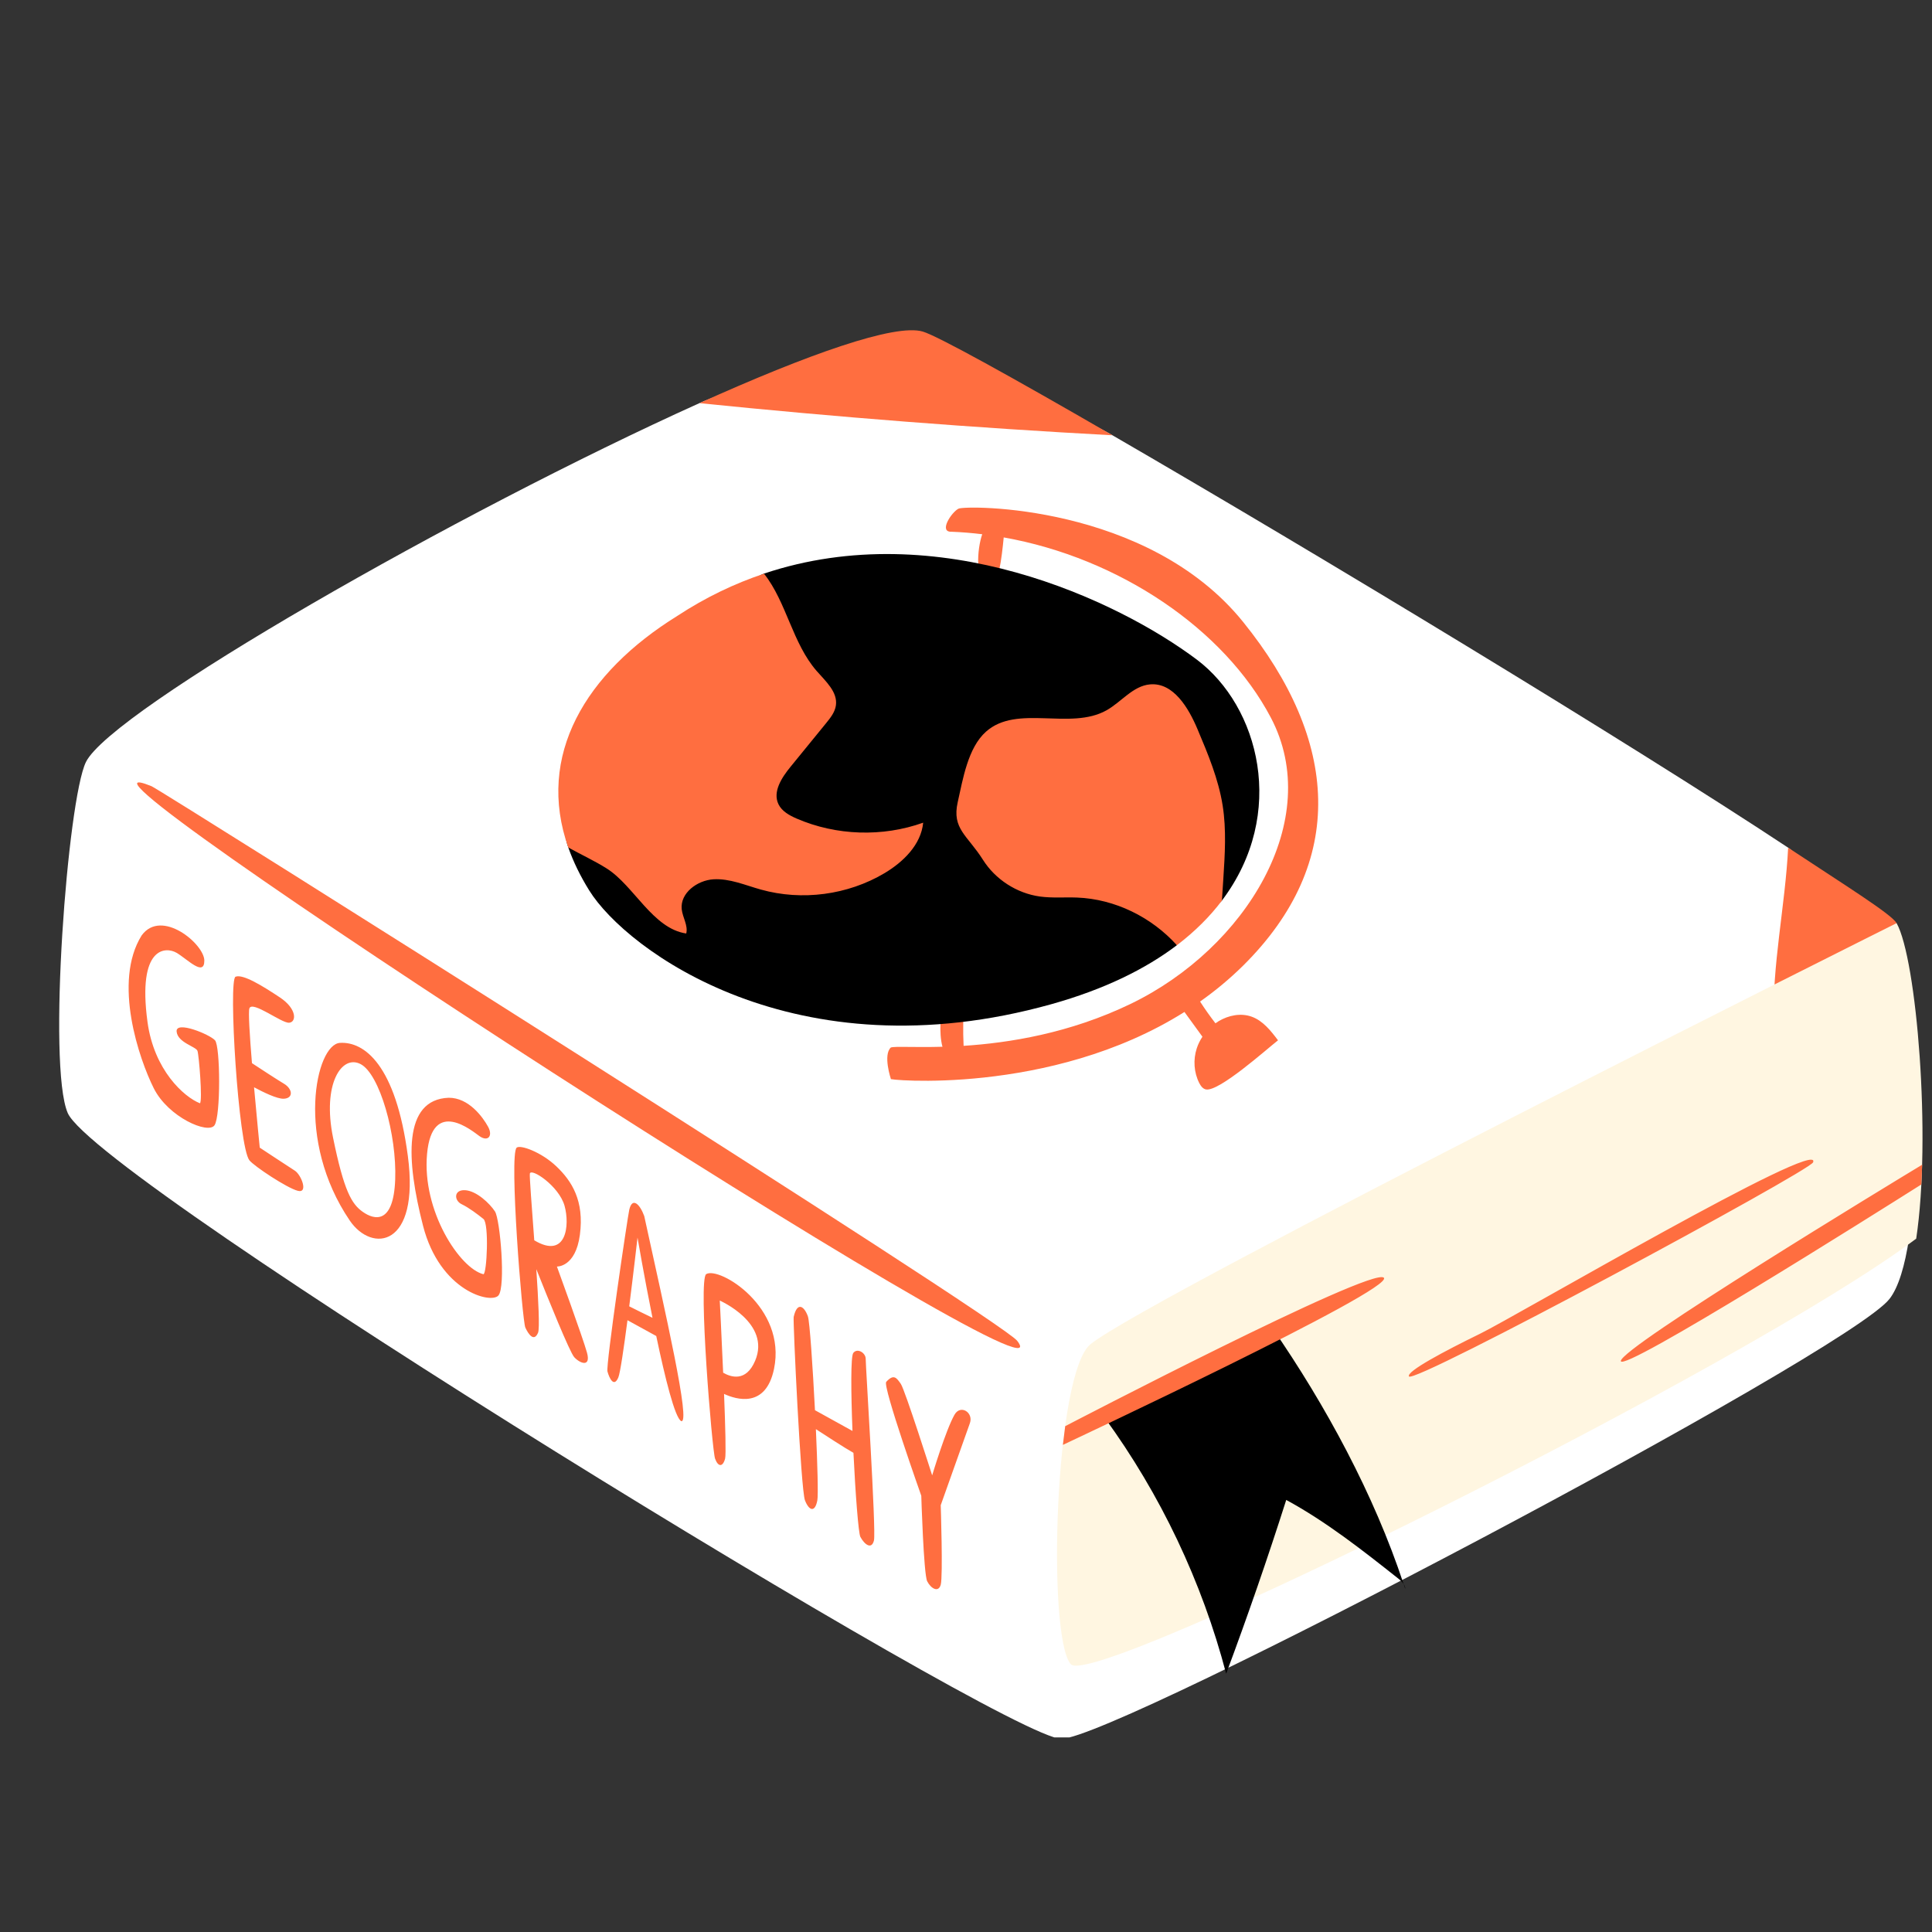 <svg xmlns="http://www.w3.org/2000/svg" xmlns:xlink="http://www.w3.org/1999/xlink" width="500" zoomAndPan="magnify" viewBox="0 0 375 375" height="500" preserveAspectRatio="xMidYMid meet" version="1.0"><rect x="0" y="0" width="375" height="375" fill="#333333" stroke="none"/><defs><clipPath id="b011eec34b"><path d="M 11 73 L 371 73 L 371 337.227 L 11 337.227 Z M 11 73 " clip-rule="nonzero"/></clipPath></defs><g clip-path="url(#b011eec34b)"><path fill="#ffffff" d="M 135.758 78.25 C 156.793 68.762 196.355 73.148 215.926 84.488 C 255.367 107.332 316.031 144.012 347.07 164.527 C 358.398 172.012 347.652 219.133 370.551 240.312 C 369.746 245.645 368.508 249.871 366.746 252.125 C 358.492 262.688 216.562 337.504 206 337.504 C 195.434 337.504 18.82 229.191 13.145 216.031 C 9.184 206.844 13.125 155.18 16.676 147.918 C 21.617 137.832 88.859 99.391 135.758 78.25 Z M 135.758 78.25 " fill-opacity="1" fill-rule="nonzero"/></g><path fill="#ff6e40" d="M 241.289 187.426 C 238.641 190.039 235.84 192.352 232.934 194.402 C 233.867 195.852 234.867 197.258 235.918 198.621 C 236.129 198.473 236.34 198.328 236.555 198.199 C 238.461 197.062 240.852 196.582 242.945 197.336 C 245.137 198.121 246.664 200.07 248.062 201.922 C 245.699 203.785 236.664 211.871 234.105 211.465 C 233.492 211.363 233.07 210.793 232.781 210.234 C 231.73 208.168 231.57 205.691 232.289 203.488 C 232.547 202.691 232.926 201.93 233.391 201.227 C 232.23 199.625 231.062 198.023 229.902 196.422 C 203.789 212.871 171.371 209.562 172.914 209.41 C 172.914 209.41 171.355 204.766 172.914 203.316 C 173.738 203.055 177.434 203.328 182.93 203.176 C 182.176 200.367 182.668 196.512 182.883 194.902 C 182.934 194.52 183.035 194.074 183.383 193.902 C 183.574 193.809 183.789 193.816 184 193.828 C 185.066 193.887 186.129 193.938 187.195 193.996 C 186.934 196.988 186.891 199.996 187.035 202.996 C 195.797 202.43 207.578 200.59 219.477 194.844 C 241.875 184.012 257.07 159.055 246.672 139.297 C 237.621 122.094 217.223 108.289 194.82 104.312 C 194.441 108.246 193.746 114.043 192.238 113.812 C 189.023 113.328 189.688 106.363 190.652 103.695 C 188.688 103.457 186.711 103.289 184.73 103.211 C 182.102 103.34 184.68 99.422 186.043 98.734 C 187.406 98.043 222.746 97.746 241.289 120.719 C 259.828 143.664 261.59 167.316 241.289 187.426 Z M 347.078 164.535 C 346.516 175.773 343.906 187.582 344.312 198.473 C 344.398 200.809 344.609 203.41 346.34 204.969 C 347.723 206.215 349.719 206.445 351.57 206.562 C 354.73 206.766 357.969 206.777 361.137 206.43 C 363.348 193.742 367.223 182.859 368.129 179.184 C 367.156 177.461 358.406 172.012 347.078 164.535 Z M 179.117 64.359 C 173.734 62.762 156.793 68.77 135.758 78.25 C 162.43 80.965 189.16 83.047 215.926 84.488 C 196.355 73.156 182.008 65.219 179.117 64.359 Z M 179.117 64.359 " fill-opacity="1" fill-rule="nonzero"/><path fill="#fff6e1" d="M 211.715 260.871 C 223.367 251.543 368.129 179.18 368.129 179.18 C 372.02 186.098 374.898 220.785 371.934 240.422 C 338.898 265.211 212.152 328.055 207.832 323.02 C 203.172 317.594 204.723 266.312 211.715 260.871 Z M 211.715 260.871 " fill-opacity="1" fill-rule="nonzero"/><path fill="#000000" d="M 110.301 164.484 C 104.004 146.652 142.641 113.227 148.312 111.328 C 182.109 100.023 217 116.523 232.316 128.043 C 244.344 137.094 249.926 157.902 237.172 174.801 C 234.875 177.844 225.027 169.953 228.434 183.461 C 222.367 188.07 214.359 192.031 204.078 194.91 C 154.336 208.816 121.547 184.383 114.375 172.844 C 112.621 170.027 111.273 167.238 110.301 164.484 Z M 246.945 257.746 L 214.383 275.137 C 225.258 290.051 233.309 307.012 237.996 324.867 C 242.113 313.84 246.086 302.355 249.656 291.137 C 257.352 295.309 264.41 300.859 271.277 306.297 C 271.707 306.629 272.148 307.012 272.438 307.461 C 266.715 290.109 257.301 272.738 246.945 257.746 Z M 272.445 307.453 C 272.555 307.773 272.664 308.094 272.766 308.41 C 272.758 308.055 272.633 307.746 272.445 307.453 Z M 272.445 307.453 " fill-opacity="1" fill-rule="nonzero"/><path fill="#ff6e40" d="M 197.441 260.254 C 210.297 276.82 0.148 140.715 29.414 152.602 C 31.176 153.309 194.203 256.074 197.441 260.254 Z M 154.625 158.883 C 153.227 158.273 151.77 157.477 151.102 156.105 C 149.93 153.68 151.727 150.934 153.43 148.848 C 155.742 146.012 158.043 143.18 160.355 140.355 C 161.191 139.332 162.059 138.23 162.246 136.926 C 162.625 134.312 160.254 132.23 158.516 130.238 C 153.797 124.824 152.699 116.957 148.305 111.348 C 142.633 113.246 136.988 115.922 131.473 119.543 C 113.605 130.621 104.012 146.672 110.301 164.496 C 112.793 165.883 115.41 167.086 117.75 168.562 C 123.055 171.902 126.691 180.242 133.199 181.191 C 133.582 179.621 132.496 178.09 132.32 176.484 C 131.988 173.344 135.328 170.867 138.48 170.672 C 141.633 170.484 144.641 171.816 147.684 172.664 C 155.66 174.895 164.539 173.723 171.66 169.496 C 175.34 167.309 178.777 163.941 179.188 159.68 C 171.305 162.496 162.328 162.215 154.625 158.883 Z M 237.172 174.809 C 237.266 173.41 237.352 172.004 237.445 170.605 C 237.75 165.852 238.062 161.055 237.316 156.352 C 236.504 151.223 234.477 146.375 232.461 141.594 C 230.695 137.383 227.738 132.418 223.195 132.84 C 219.898 133.145 217.664 136.246 214.781 137.867 C 207.715 141.832 197.418 136.637 191.375 142.02 C 187.855 145.156 186.883 151.309 185.891 155.707 C 184.727 160.883 187.789 162.129 190.789 166.883 C 193.203 170.707 197.355 173.387 201.832 174.012 C 204.223 174.344 206.652 174.121 209.062 174.215 C 216.418 174.504 223.52 178.012 228.434 183.469 C 231.984 180.766 234.875 177.852 237.172 174.809 Z M 237.172 174.809 " fill-opacity="1" fill-rule="nonzero"/><path fill="#ff6e40" d="M 41.73 201.918 C 42.77 203.047 42.863 216.617 41.637 218.414 C 40.414 220.207 32.68 216.863 29.855 211.25 C 27.031 205.633 21.84 190.605 27.5 181.555 C 31.363 176.273 39.66 183.25 39.66 186.453 C 39.66 189.656 36.363 186.172 34.281 184.945 C 32.211 183.723 26.645 183.629 28.625 198.328 C 29.883 207.699 35.703 212.922 38.812 214.148 C 39.34 213.664 38.617 204.836 38.332 203.98 C 38.051 203.133 34.473 202.379 34.281 200.215 C 34.094 198.047 40.695 200.777 41.73 201.918 Z M 57.23 227.227 C 56 226.445 50.418 222.758 50.418 222.758 C 50.418 222.758 49.855 217.148 49.312 211.039 C 50.957 211.922 53.805 213.344 55.109 213.262 C 57.008 213.156 56.781 211.336 55.109 210.344 C 53.848 209.598 50.484 207.395 48.906 206.359 C 48.469 201.062 48.172 196.367 48.406 195.723 C 48.965 194.156 54.66 198.625 56.113 198.512 C 57.562 198.402 57.68 195.828 54.324 193.598 C 50.969 191.367 47.172 189.02 45.723 189.578 C 44.273 190.133 46.281 222.531 48.406 225.211 C 49.312 226.355 55.664 230.574 57.789 231.133 C 59.91 231.691 58.461 228.008 57.23 227.227 Z M 79.164 224.387 C 81.512 242.145 72.188 243.246 67.883 236.898 C 57.266 221.262 61.289 202.715 65.984 202.422 C 70.68 202.141 76.824 206.625 79.164 224.387 Z M 70.004 206.547 C 66.316 204.613 62.52 210.422 64.645 220.812 C 66.766 231.203 68.258 233.684 70.383 235.199 C 72.688 236.844 76.375 237.684 76.707 228.965 C 77.043 220.258 73.695 208.48 70.004 206.547 Z M 90.258 231.016 C 88.027 230.906 88.137 233.031 89.59 233.727 C 91.039 234.422 92.723 235.711 93.836 236.602 C 94.953 237.496 94.504 247.219 93.836 247.328 C 89.258 246.211 81.883 235.039 82.891 223.98 C 83.895 212.922 91.738 219.59 93.055 220.516 C 94.699 221.676 95.734 220.516 94.73 218.684 C 93.723 216.852 91.004 213.055 87.098 213.074 C 78.164 213.41 78.848 225.184 82.105 237.898 C 85.367 250.617 95.285 253.133 96.742 251.457 C 98.191 249.785 97.078 236.711 96.078 235.148 C 95.062 233.59 92.488 231.133 90.258 231.016 Z M 113.93 262.535 C 114.723 265.406 112.641 264.711 111.461 263.43 C 110.59 262.484 106.316 251.914 104.098 246.34 C 104.504 252.441 104.773 257.883 104.438 258.676 C 103.648 260.551 102.562 258.973 101.969 257.684 C 101.375 256.391 98.781 224.039 100.285 222.758 C 100.98 222.16 105.047 223.582 108.004 226.402 C 110.961 229.219 113.438 233.047 112.555 239.676 C 111.715 246.008 108.098 245.836 108.098 245.836 C 108.098 245.836 113.141 259.668 113.93 262.535 Z M 109.578 234.039 C 108.488 230.176 103.047 226.617 102.844 227.805 C 102.758 228.344 103.223 234.234 103.699 240.742 C 109.977 244.5 110.625 237.77 109.578 234.039 Z M 125.047 236.039 C 129.133 254.727 134.156 276.52 132.211 275.832 C 130.988 275.145 129.074 267.406 127.379 259.32 L 121.793 256.254 C 121.09 261.629 120.379 266.5 120.02 267.355 C 119.148 269.414 118.258 267.473 117.91 266.211 C 117.57 264.949 121.816 236.203 122.141 234.805 C 122.727 232.285 124.199 233.711 125.047 236.039 Z M 126.648 255.785 C 125.016 247.684 123.742 240.211 123.742 240.211 C 123.742 240.211 122.988 246.84 122.133 253.559 C 123.352 254.184 125.359 255.16 126.648 255.785 Z M 150.234 265.719 C 148.633 273.398 142.914 271.66 140.539 270.559 C 140.785 276.781 140.938 282.391 140.742 283.117 C 140.285 284.832 139.363 284.715 138.793 283.117 C 138.219 281.516 135.473 248.32 137.074 247.305 C 139.598 245.777 152.734 253.695 150.234 265.719 Z M 139.707 252.441 C 139.707 252.441 140.055 259.238 140.363 266.441 C 141.836 267.297 144.805 268.312 146.574 264.117 C 149.668 256.789 139.707 252.441 139.707 252.441 Z M 165.625 262.602 C 165.109 263.262 165.168 270.176 165.465 277.746 L 158.184 273.719 C 157.746 265.16 157.16 256.5 156.812 255.508 C 156.125 253.559 154.742 252.531 154.051 255.625 C 153.895 256.34 155.438 289.16 156.242 291.215 C 157.047 293.273 158.191 293.621 158.645 291.215 C 158.836 290.215 158.668 284.211 158.363 277.398 C 160.141 278.543 163.863 280.992 165.652 281.992 C 166.043 290.012 166.625 297.613 167 298.316 C 167.805 299.805 169.176 300.84 169.633 299.008 C 170.086 297.172 168.008 264.898 168.031 263.754 C 168.043 262.602 166.422 261.574 165.625 262.602 Z M 185.27 274.594 C 183.566 277.586 180.934 286.367 180.934 286.367 C 180.934 286.367 175.645 269.754 174.848 268.609 C 174.043 267.465 173.5 266.594 172.016 268.219 C 171.27 269.035 178.82 290.324 178.82 290.324 C 178.82 290.324 179.277 305.551 179.965 306.918 C 180.652 308.297 182.137 309.207 182.594 307.605 C 183.051 306.004 182.594 292.16 182.594 292.16 C 182.594 292.16 187.875 277.305 188.262 276.219 C 188.977 274.16 186.434 272.543 185.27 274.594 Z M 314.602 264.168 C 314.602 266.68 364.07 235.5 372.934 229.902 C 373 228.648 373.051 227.371 373.086 226.074 C 367.02 229.742 314.602 261.559 314.602 264.168 Z M 351.918 225.609 C 353.957 220.465 294.293 255.441 287.309 258.863 C 280.32 262.277 273.02 266.16 273.473 267.145 C 273.902 269.043 351.23 227.344 351.918 225.609 Z M 206.754 276.82 L 206.305 280.449 C 206.305 280.449 270.922 250.188 268.598 248 C 266.266 245.812 206.754 276.82 206.754 276.82 Z M 206.754 276.82 " fill-opacity="1" fill-rule="nonzero"/></svg>